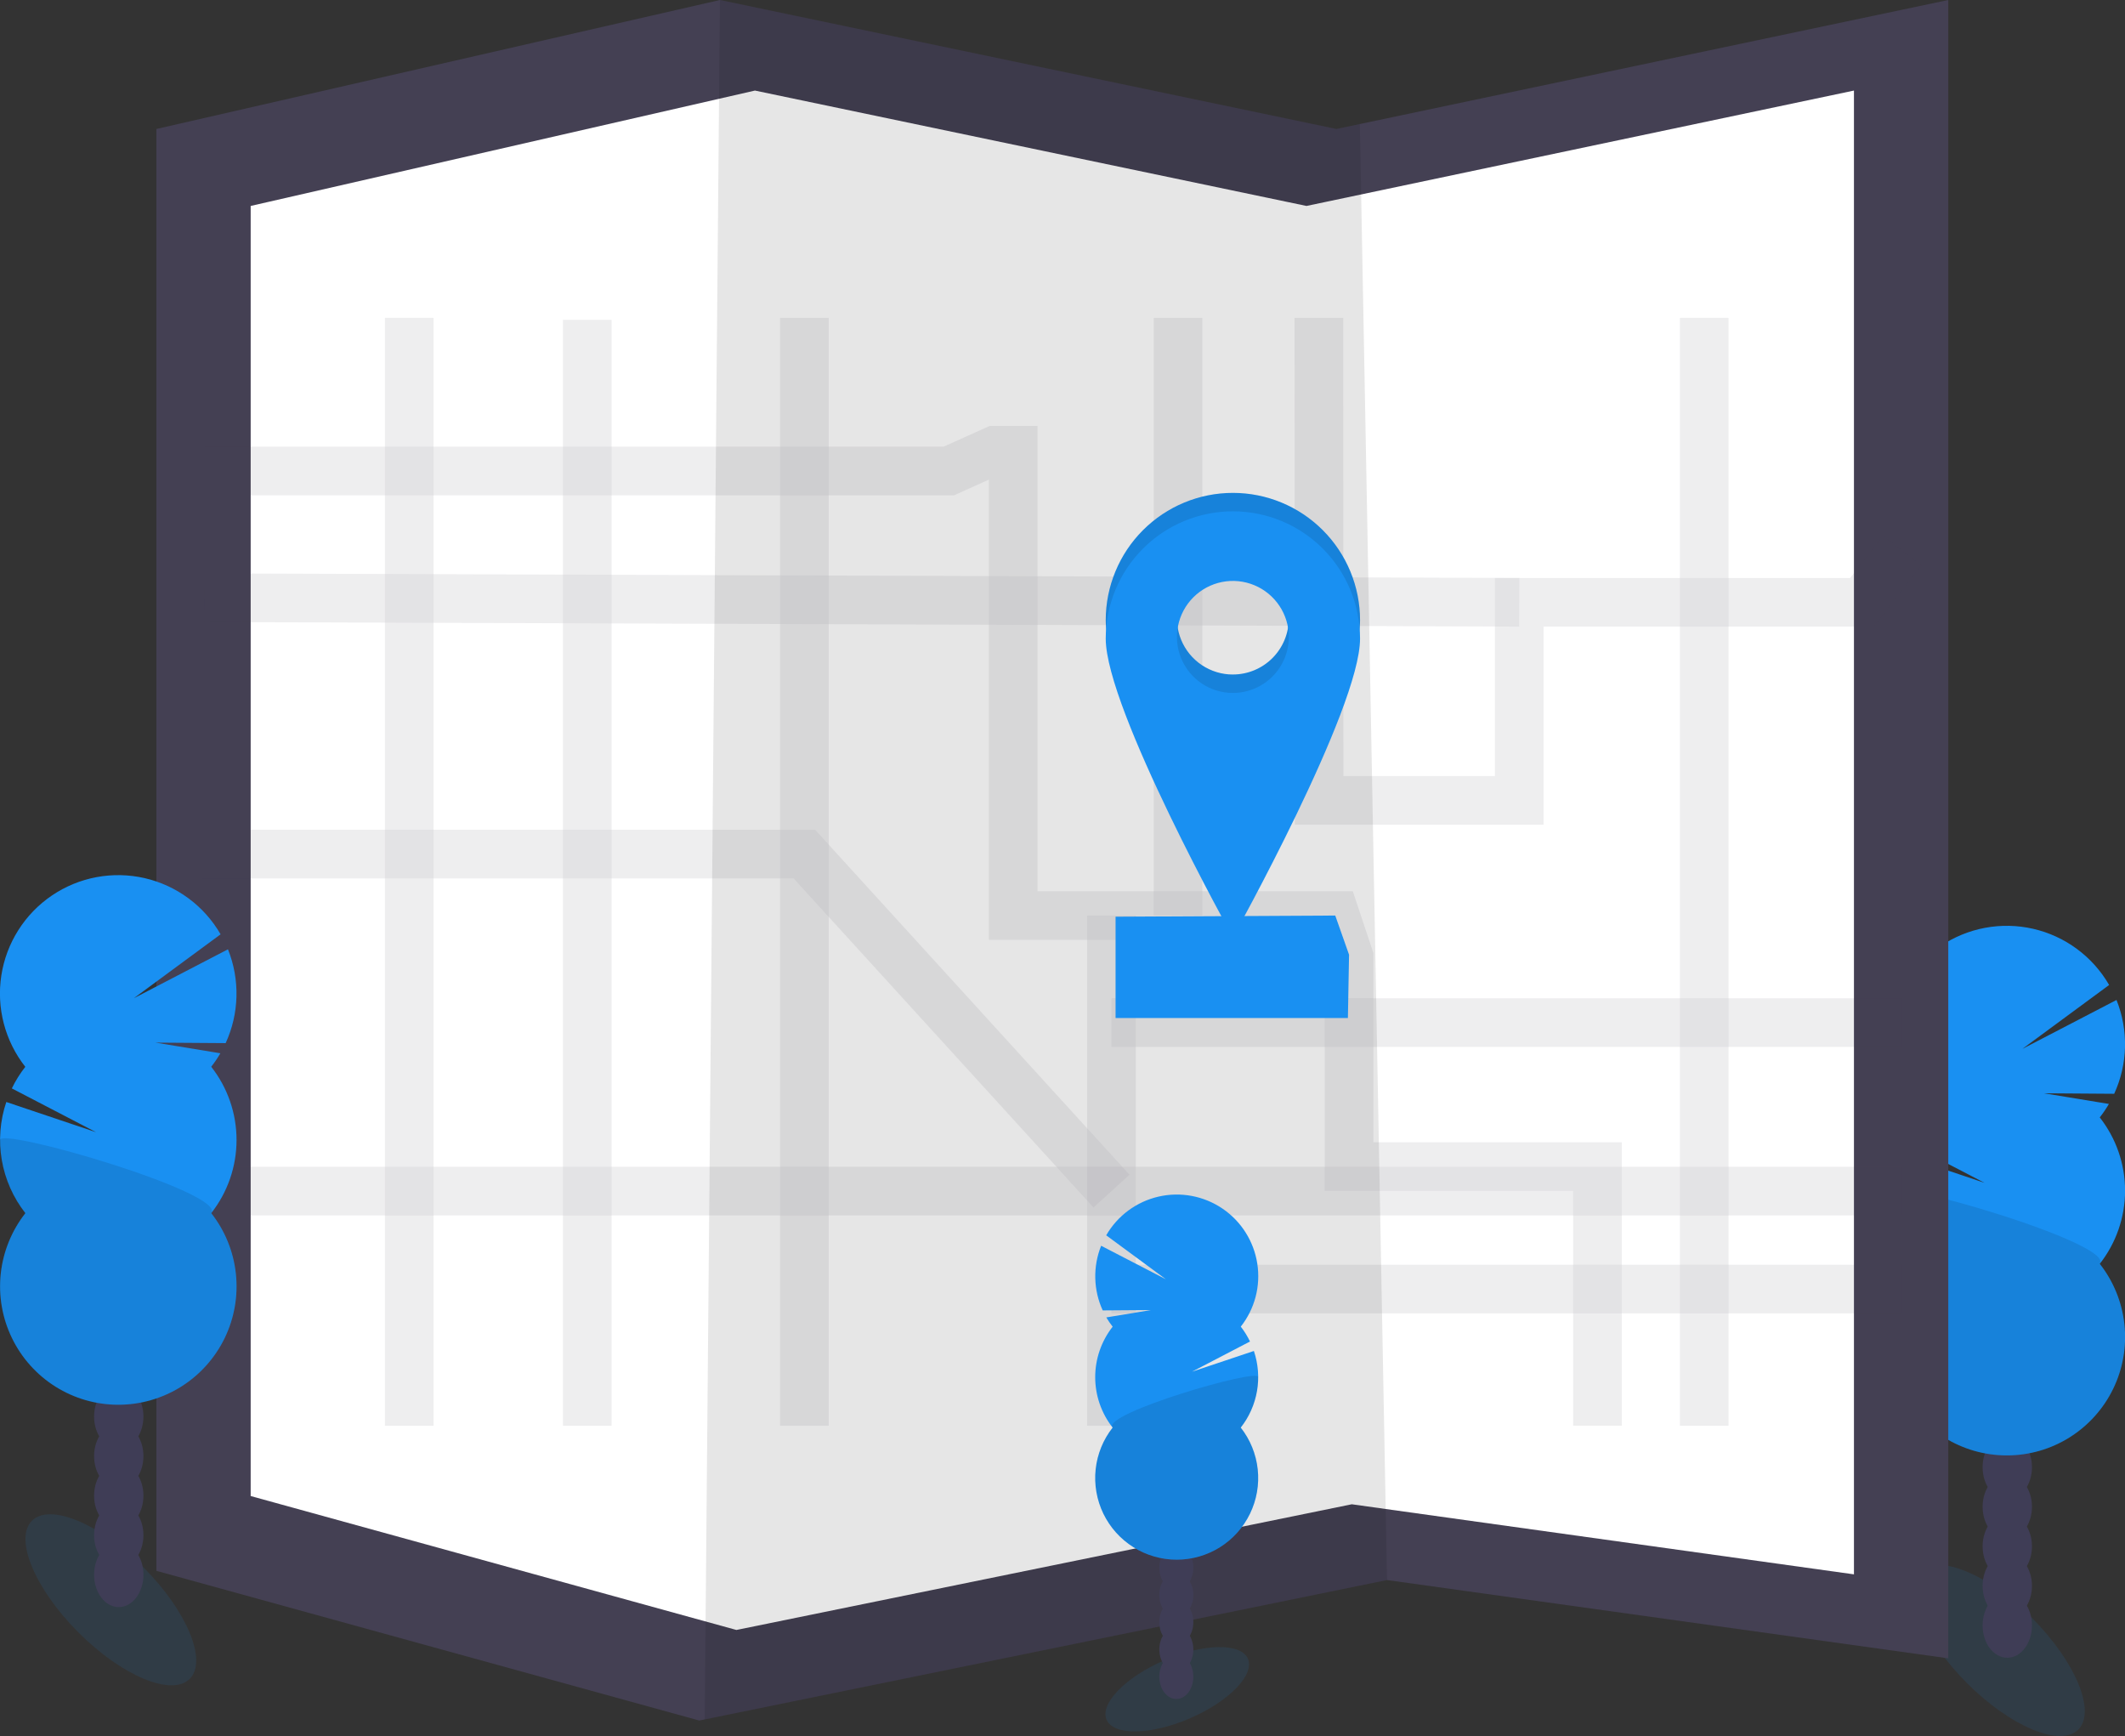 <svg width="131" height="107" viewBox="0 0 131 107" fill="none" xmlns="http://www.w3.org/2000/svg">
<rect x="0" y="0" width="131" height="107" fill="#333333" stroke="none"/>
<g clip-path="url(#clip0)">
<path opacity="0.1" d="M128.123 106.601C129.23 105.492 127.949 102.413 125.261 99.722C122.574 97.032 119.498 95.749 118.391 96.858C117.284 97.966 118.565 101.045 121.252 103.736C123.94 106.426 127.016 107.709 128.123 106.601Z" fill="#1990F2"/>
<path d="M123.744 102.179C124.584 102.179 125.265 101.286 125.265 100.184C125.265 99.083 124.584 98.19 123.744 98.19C122.903 98.19 122.222 99.083 122.222 100.184C122.222 101.286 122.903 102.179 123.744 102.179Z" fill="#3F3D56"/>
<path d="M123.744 99.741C124.584 99.741 125.265 98.848 125.265 97.747C125.265 96.645 124.584 95.752 123.744 95.752C122.903 95.752 122.222 96.645 122.222 97.747C122.222 98.848 122.903 99.741 123.744 99.741Z" fill="#3F3D56"/>
<path d="M123.744 97.304C124.584 97.304 125.265 96.411 125.265 95.309C125.265 94.208 124.584 93.315 123.744 93.315C122.903 93.315 122.222 94.208 122.222 95.309C122.222 96.411 122.903 97.304 123.744 97.304Z" fill="#3F3D56"/>
<path d="M123.744 94.866C124.584 94.866 125.265 93.973 125.265 92.872C125.265 91.77 124.584 90.877 123.744 90.877C122.903 90.877 122.222 91.77 122.222 92.872C122.222 93.973 122.903 94.866 123.744 94.866Z" fill="#3F3D56"/>
<path d="M123.744 92.429C124.584 92.429 125.265 91.536 125.265 90.434C125.265 89.333 124.584 88.44 123.744 88.44C122.903 88.44 122.222 89.333 122.222 90.434C122.222 91.536 122.903 92.429 123.744 92.429Z" fill="#3F3D56"/>
<path d="M123.744 89.991C124.584 89.991 125.265 89.098 125.265 87.997C125.265 86.895 124.584 86.002 123.744 86.002C122.903 86.002 122.222 86.895 122.222 87.997C122.222 89.098 122.903 89.991 123.744 89.991Z" fill="#3F3D56"/>
<path d="M123.744 87.554C124.584 87.554 125.265 86.661 125.265 85.559C125.265 84.457 124.584 83.564 123.744 83.564C122.903 83.564 122.222 84.457 122.222 85.559C122.222 86.661 122.903 87.554 123.744 87.554Z" fill="#3F3D56"/>
<path d="M129.44 68.878C129.649 68.614 129.838 68.335 130.008 68.043L126.009 67.386L130.334 67.417C130.749 66.514 130.975 65.535 131 64.541C131.024 63.547 130.846 62.558 130.476 61.635L124.674 64.649L130.022 60.711C129.521 59.843 128.847 59.088 128.041 58.492C127.236 57.896 126.317 57.473 125.341 57.249C124.365 57.024 123.353 57.004 122.369 57.188C121.384 57.372 120.449 57.758 119.62 58.32C118.791 58.882 118.086 59.61 117.55 60.456C117.015 61.303 116.659 62.252 116.505 63.242C116.352 64.233 116.404 65.245 116.658 66.214C116.912 67.184 117.363 68.091 117.982 68.878C117.658 69.29 117.38 69.736 117.151 70.209L122.342 72.906L116.811 71.046C116.423 72.196 116.327 73.425 116.532 74.621C116.737 75.818 117.237 76.944 117.987 77.899C117.141 78.975 116.615 80.268 116.469 81.629C116.322 82.991 116.562 84.366 117.159 85.598C117.757 86.83 118.689 87.868 119.848 88.595C121.008 89.322 122.348 89.707 123.716 89.707C125.084 89.707 126.424 89.322 127.583 88.595C128.743 87.868 129.674 86.83 130.272 85.598C130.87 84.366 131.109 82.991 130.963 81.629C130.816 80.268 130.29 78.975 129.445 77.899C130.455 76.612 131.004 75.023 131.004 73.387C131.004 71.751 130.455 70.162 129.445 68.875L129.44 68.878Z" fill="#1990F2"/>
<path opacity="0.1" d="M116.422 73.39C116.42 75.027 116.969 76.617 117.982 77.901C117.137 78.978 116.611 80.271 116.464 81.632C116.318 82.994 116.557 84.369 117.155 85.601C117.752 86.833 118.684 87.871 119.844 88.598C121.003 89.324 122.343 89.71 123.711 89.71C125.079 89.71 126.419 89.324 127.579 88.598C128.738 87.871 129.67 86.833 130.268 85.601C130.865 84.369 131.104 82.994 130.958 81.632C130.812 80.271 130.286 78.978 129.44 77.901C130.417 76.661 116.422 72.571 116.422 73.39Z" fill="black"/>
<path d="M120.105 0V102.214L85.505 97.388L43.444 105.978L43.105 106.047L9.639 96.82V7.95L44.381 0L82.385 7.95L83.83 7.645L120.105 0Z" fill="#444053"/>
<path d="M114.291 5.582V97.037L83.334 92.718L45.7 100.404L45.396 100.465L15.453 92.21V12.694L46.539 5.582L80.541 12.694L81.835 12.422L114.291 5.582Z" fill="white"/>
<path opacity="0.1" d="M85.505 97.388L43.444 105.978L44.381 0L82.385 7.95L83.83 7.645L85.505 97.388Z" fill="black"/>
<g opacity="0.3">
<path opacity="0.3" d="M81.304 19.591L81.321 49.333H93.658V37.124H114.787L117.269 33.938" stroke="#444053" stroke-width="3" stroke-miterlimit="10"/>
<path opacity="0.3" d="M12.616 29.032H58.49L61.326 27.754H62.461V56.431H82.314L83.165 58.986V71.905H98.48V87.876" stroke="#444053" stroke-width="3" stroke-miterlimit="10"/>
<path opacity="0.3" d="M68.52 87.876V56.431" stroke="#444053" stroke-width="3" stroke-miterlimit="10"/>
<path opacity="0.3" d="M117.269 79.452H68.52" stroke="#444053" stroke-width="3" stroke-miterlimit="10"/>
<path opacity="0.3" d="M105.06 19.591V87.876" stroke="#444053" stroke-width="3" stroke-miterlimit="10"/>
<path opacity="0.3" d="M12.475 73.415H117.269" stroke="#444053" stroke-width="3" stroke-miterlimit="10"/>
<path opacity="0.3" d="M25.229 87.876V19.591" stroke="#444053" stroke-width="3" stroke-miterlimit="10"/>
<path opacity="0.3" d="M49.588 19.591V87.876" stroke="#444053" stroke-width="3" stroke-miterlimit="10"/>
<path opacity="0.3" d="M12.616 36.84L93.658 37.123" stroke="#444053" stroke-width="3" stroke-miterlimit="10"/>
<path opacity="0.3" d="M36.203 19.714V87.876" stroke="#444053" stroke-width="3" stroke-miterlimit="10"/>
<path opacity="0.3" d="M12.475 52.643H49.588L68.52 73.415" stroke="#444053" stroke-width="3" stroke-miterlimit="10"/>
<path opacity="0.3" d="M72.622 19.591V56.431" stroke="#444053" stroke-width="3" stroke-miterlimit="10"/>
<path opacity="0.3" d="M68.52 63.029H117.269" stroke="#444053" stroke-width="3" stroke-miterlimit="10"/>
</g>
<path d="M83.094 62.748H68.772V56.502L82.314 56.431L83.165 58.844L83.094 62.748Z" fill="#1990F2"/>
<path d="M76.004 30.38C73.924 30.38 71.931 31.207 70.46 32.679C68.99 34.151 68.165 36.147 68.165 38.228C68.165 42.562 76.004 56.644 76.004 56.644C76.004 56.644 83.843 42.568 83.843 38.228C83.843 36.147 83.017 34.151 81.547 32.679C80.076 31.207 78.083 30.38 76.004 30.38ZM76.004 41.576C75.322 41.576 74.655 41.373 74.088 40.994C73.52 40.614 73.078 40.075 72.817 39.444C72.556 38.813 72.488 38.119 72.621 37.45C72.754 36.78 73.083 36.165 73.565 35.682C74.047 35.199 74.662 34.87 75.331 34.737C76 34.604 76.693 34.672 77.323 34.933C77.954 35.195 78.492 35.637 78.871 36.205C79.25 36.773 79.452 37.44 79.452 38.123C79.452 39.038 79.088 39.916 78.442 40.563C77.795 41.211 76.918 41.574 76.004 41.574V41.576Z" fill="#1990F2"/>
<path opacity="0.1" d="M76.004 30.38C73.924 30.38 71.931 31.207 70.46 32.679C68.99 34.151 68.165 36.147 68.165 38.228C68.165 42.562 76.004 56.644 76.004 56.644C76.004 56.644 83.843 42.568 83.843 38.228C83.843 36.147 83.017 34.151 81.547 32.679C80.076 31.207 78.083 30.38 76.004 30.38ZM76.004 41.576C75.322 41.576 74.655 41.373 74.088 40.994C73.52 40.614 73.078 40.075 72.817 39.444C72.556 38.813 72.488 38.119 72.621 37.45C72.754 36.78 73.083 36.165 73.565 35.682C74.047 35.199 74.662 34.87 75.331 34.737C76 34.604 76.693 34.672 77.323 34.933C77.954 35.195 78.492 35.637 78.871 36.205C79.25 36.773 79.452 37.44 79.452 38.123C79.452 39.038 79.088 39.916 78.442 40.563C77.795 41.211 76.918 41.574 76.004 41.574V41.576Z" fill="black"/>
<path d="M76.004 31.516C73.924 31.516 71.931 32.343 70.46 33.815C68.99 35.286 68.165 37.282 68.165 39.364C68.165 43.698 76.004 57.779 76.004 57.779C76.004 57.779 83.843 43.704 83.843 39.364C83.843 37.282 83.017 35.286 81.547 33.815C80.076 32.343 78.083 31.516 76.004 31.516ZM76.004 42.711C75.322 42.711 74.655 42.509 74.088 42.13C73.52 41.75 73.078 41.211 72.817 40.58C72.556 39.949 72.488 39.255 72.621 38.585C72.754 37.916 73.083 37.3 73.565 36.818C74.047 36.335 74.662 36.006 75.331 35.873C76 35.739 76.693 35.808 77.323 36.069C77.954 36.33 78.492 36.773 78.871 37.341C79.25 37.908 79.452 38.576 79.452 39.259C79.452 40.174 79.088 41.052 78.442 41.699C77.795 42.346 76.918 42.71 76.004 42.71V42.711Z" fill="#1990F2"/>
<path opacity="0.1" d="M73.347 105.916C75.753 104.879 77.357 103.233 76.93 102.241C76.504 101.249 74.207 101.285 71.801 102.323C69.395 103.36 67.79 105.005 68.217 105.998C68.644 106.99 70.941 106.953 73.347 105.916Z" fill="#1990F2"/>
<path d="M72.517 104.72C73.097 104.72 73.566 104.105 73.566 103.346C73.566 102.587 73.097 101.972 72.517 101.972C71.938 101.972 71.468 102.587 71.468 103.346C71.468 104.105 71.938 104.72 72.517 104.72Z" fill="#3F3D56"/>
<path d="M72.517 103.039C73.097 103.039 73.566 102.424 73.566 101.665C73.566 100.906 73.097 100.291 72.517 100.291C71.938 100.291 71.468 100.906 71.468 101.665C71.468 102.424 71.938 103.039 72.517 103.039Z" fill="#3F3D56"/>
<path d="M72.517 101.36C73.097 101.36 73.566 100.745 73.566 99.986C73.566 99.227 73.097 98.611 72.517 98.611C71.938 98.611 71.468 99.227 71.468 99.986C71.468 100.745 71.938 101.36 72.517 101.36Z" fill="#3F3D56"/>
<path d="M72.517 99.68C73.097 99.68 73.566 99.065 73.566 98.306C73.566 97.547 73.097 96.932 72.517 96.932C71.938 96.932 71.468 97.547 71.468 98.306C71.468 99.065 71.938 99.68 72.517 99.68Z" fill="#3F3D56"/>
<path d="M72.517 97.999C73.097 97.999 73.566 97.384 73.566 96.625C73.566 95.866 73.097 95.251 72.517 95.251C71.938 95.251 71.468 95.866 71.468 96.625C71.468 97.384 71.938 97.999 72.517 97.999Z" fill="#3F3D56"/>
<path d="M72.517 96.32C73.097 96.32 73.566 95.705 73.566 94.946C73.566 94.187 73.097 93.572 72.517 93.572C71.938 93.572 71.468 94.187 71.468 94.946C71.468 95.705 71.938 96.32 72.517 96.32Z" fill="#3F3D56"/>
<path d="M72.517 94.641C73.097 94.641 73.566 94.025 73.566 93.266C73.566 92.507 73.097 91.892 72.517 91.892C71.938 91.892 71.468 92.507 71.468 93.266C71.468 94.025 71.938 94.641 72.517 94.641Z" fill="#3F3D56"/>
<path d="M68.591 81.769C68.448 81.588 68.317 81.399 68.2 81.201L70.957 80.747L67.979 80.769C67.693 80.147 67.537 79.472 67.521 78.787C67.504 78.102 67.627 77.42 67.882 76.784L71.881 78.854L68.194 76.14C68.54 75.542 69.004 75.021 69.559 74.611C70.114 74.201 70.748 73.909 71.42 73.755C72.093 73.6 72.79 73.586 73.468 73.713C74.146 73.84 74.791 74.106 75.362 74.493C75.934 74.881 76.419 75.382 76.788 75.965C77.157 76.549 77.403 77.202 77.508 77.885C77.614 78.568 77.579 79.265 77.404 79.933C77.229 80.601 76.918 81.226 76.491 81.769C76.712 82.053 76.903 82.361 77.058 82.686L73.484 84.547L77.298 83.269C77.566 84.062 77.632 84.909 77.491 85.734C77.349 86.558 77.005 87.335 76.488 87.992C77.071 88.734 77.434 89.626 77.535 90.564C77.636 91.503 77.471 92.451 77.059 93.3C76.647 94.149 76.005 94.865 75.206 95.366C74.407 95.867 73.483 96.132 72.54 96.132C71.597 96.132 70.673 95.867 69.874 95.366C69.075 94.865 68.432 94.149 68.02 93.3C67.609 92.451 67.444 91.503 67.544 90.564C67.645 89.626 68.008 88.734 68.591 87.992C67.895 87.106 67.516 86.011 67.516 84.883C67.516 83.755 67.895 82.66 68.591 81.773V81.769Z" fill="#1990F2"/>
<path opacity="0.1" d="M77.563 84.873C77.565 86.002 77.186 87.098 76.488 87.984C77.071 88.726 77.434 89.617 77.535 90.555C77.636 91.494 77.471 92.442 77.059 93.291C76.647 94.14 76.005 94.856 75.206 95.357C74.407 95.858 73.483 96.124 72.54 96.124C71.597 96.124 70.673 95.858 69.874 95.357C69.075 94.856 68.432 94.14 68.02 93.291C67.609 92.442 67.444 91.494 67.544 90.555C67.645 89.617 68.008 88.726 68.591 87.984C67.918 87.132 77.563 84.314 77.563 84.873Z" fill="black"/>
<path opacity="0.1" d="M11.698 103.478C12.805 102.37 11.524 99.29 8.837 96.599C6.15 93.908 3.074 92.625 1.968 93.734C0.861 94.842 2.142 97.922 4.829 100.613C7.516 103.304 10.592 104.587 11.698 103.478Z" fill="#1990F2"/>
<path d="M7.321 99.056C8.162 99.056 8.843 98.163 8.843 97.061C8.843 95.959 8.162 95.066 7.321 95.066C6.481 95.066 5.8 95.959 5.8 97.061C5.8 98.163 6.481 99.056 7.321 99.056Z" fill="#3F3D56"/>
<path d="M7.321 96.618C8.162 96.618 8.843 95.725 8.843 94.624C8.843 93.522 8.162 92.629 7.321 92.629C6.481 92.629 5.8 93.522 5.8 94.624C5.8 95.725 6.481 96.618 7.321 96.618Z" fill="#3F3D56"/>
<path d="M7.321 94.181C8.162 94.181 8.843 93.288 8.843 92.186C8.843 91.084 8.162 90.191 7.321 90.191C6.481 90.191 5.8 91.084 5.8 92.186C5.8 93.288 6.481 94.181 7.321 94.181Z" fill="#3F3D56"/>
<path d="M7.321 91.743C8.162 91.743 8.843 90.85 8.843 89.749C8.843 88.647 8.162 87.754 7.321 87.754C6.481 87.754 5.8 88.647 5.8 89.749C5.8 90.85 6.481 91.743 7.321 91.743Z" fill="#3F3D56"/>
<path d="M7.321 89.305C8.162 89.305 8.843 88.412 8.843 87.311C8.843 86.209 8.162 85.316 7.321 85.316C6.481 85.316 5.8 86.209 5.8 87.311C5.8 88.412 6.481 89.305 7.321 89.305Z" fill="#3F3D56"/>
<path d="M7.321 86.868C8.162 86.868 8.843 85.975 8.843 84.873C8.843 83.772 8.162 82.879 7.321 82.879C6.481 82.879 5.8 83.772 5.8 84.873C5.8 85.975 6.481 86.868 7.321 86.868Z" fill="#3F3D56"/>
<path d="M7.321 84.43C8.162 84.43 8.843 83.537 8.843 82.436C8.843 81.334 8.162 80.441 7.321 80.441C6.481 80.441 5.8 81.334 5.8 82.436C5.8 83.537 6.481 84.43 7.321 84.43Z" fill="#3F3D56"/>
<path d="M13.018 65.755C13.226 65.49 13.416 65.211 13.585 64.92L9.586 64.263L13.911 64.294C14.326 63.391 14.553 62.412 14.577 61.418C14.602 60.424 14.423 59.435 14.053 58.512L8.252 61.526L13.599 57.588C13.098 56.72 12.424 55.964 11.619 55.369C10.813 54.773 9.894 54.35 8.918 54.125C7.942 53.901 6.931 53.88 5.946 54.065C4.962 54.249 4.026 54.634 3.197 55.197C2.368 55.759 1.664 56.486 1.128 57.333C0.592 58.18 0.236 59.129 0.083 60.119C-0.071 61.11 -0.019 62.121 0.235 63.091C0.489 64.061 0.94 64.968 1.56 65.755C1.236 66.167 0.957 66.613 0.729 67.085L5.919 69.783L0.389 67.923C0 69.073 -0.095 70.302 0.11 71.498C0.315 72.695 0.815 73.821 1.564 74.775C0.719 75.852 0.193 77.145 0.046 78.506C-0.1 79.868 0.139 81.243 0.737 82.475C1.335 83.707 2.266 84.745 3.426 85.472C4.585 86.198 5.925 86.584 7.293 86.584C8.661 86.584 10.001 86.198 11.161 85.472C12.32 84.745 13.252 83.707 13.85 82.475C14.447 81.243 14.687 79.868 14.54 78.506C14.394 77.145 13.868 75.852 13.022 74.775C14.033 73.489 14.582 71.9 14.582 70.264C14.582 68.627 14.033 67.038 13.022 65.752L13.018 65.755Z" fill="#1990F2"/>
<path opacity="0.1" d="M1.01973e-05 70.267C-0.003 71.904 0.547 73.493 1.56 74.778C0.714 75.855 0.188 77.147 0.042 78.509C-0.104 79.871 0.135 81.246 0.732 82.478C1.33 83.709 2.262 84.748 3.421 85.475C4.581 86.201 5.921 86.587 7.289 86.587C8.657 86.587 9.997 86.201 11.156 85.475C12.316 84.748 13.248 83.709 13.845 82.478C14.443 81.246 14.682 79.871 14.536 78.509C14.389 77.147 13.863 75.855 13.018 74.778C13.995 73.538 1.01973e-05 69.448 1.01973e-05 70.267Z" fill="black"/>
</g>
<defs>
<clipPath id="clip0">
<rect width="131" height="107" fill="white"/>
</clipPath>
</defs>
</svg>
